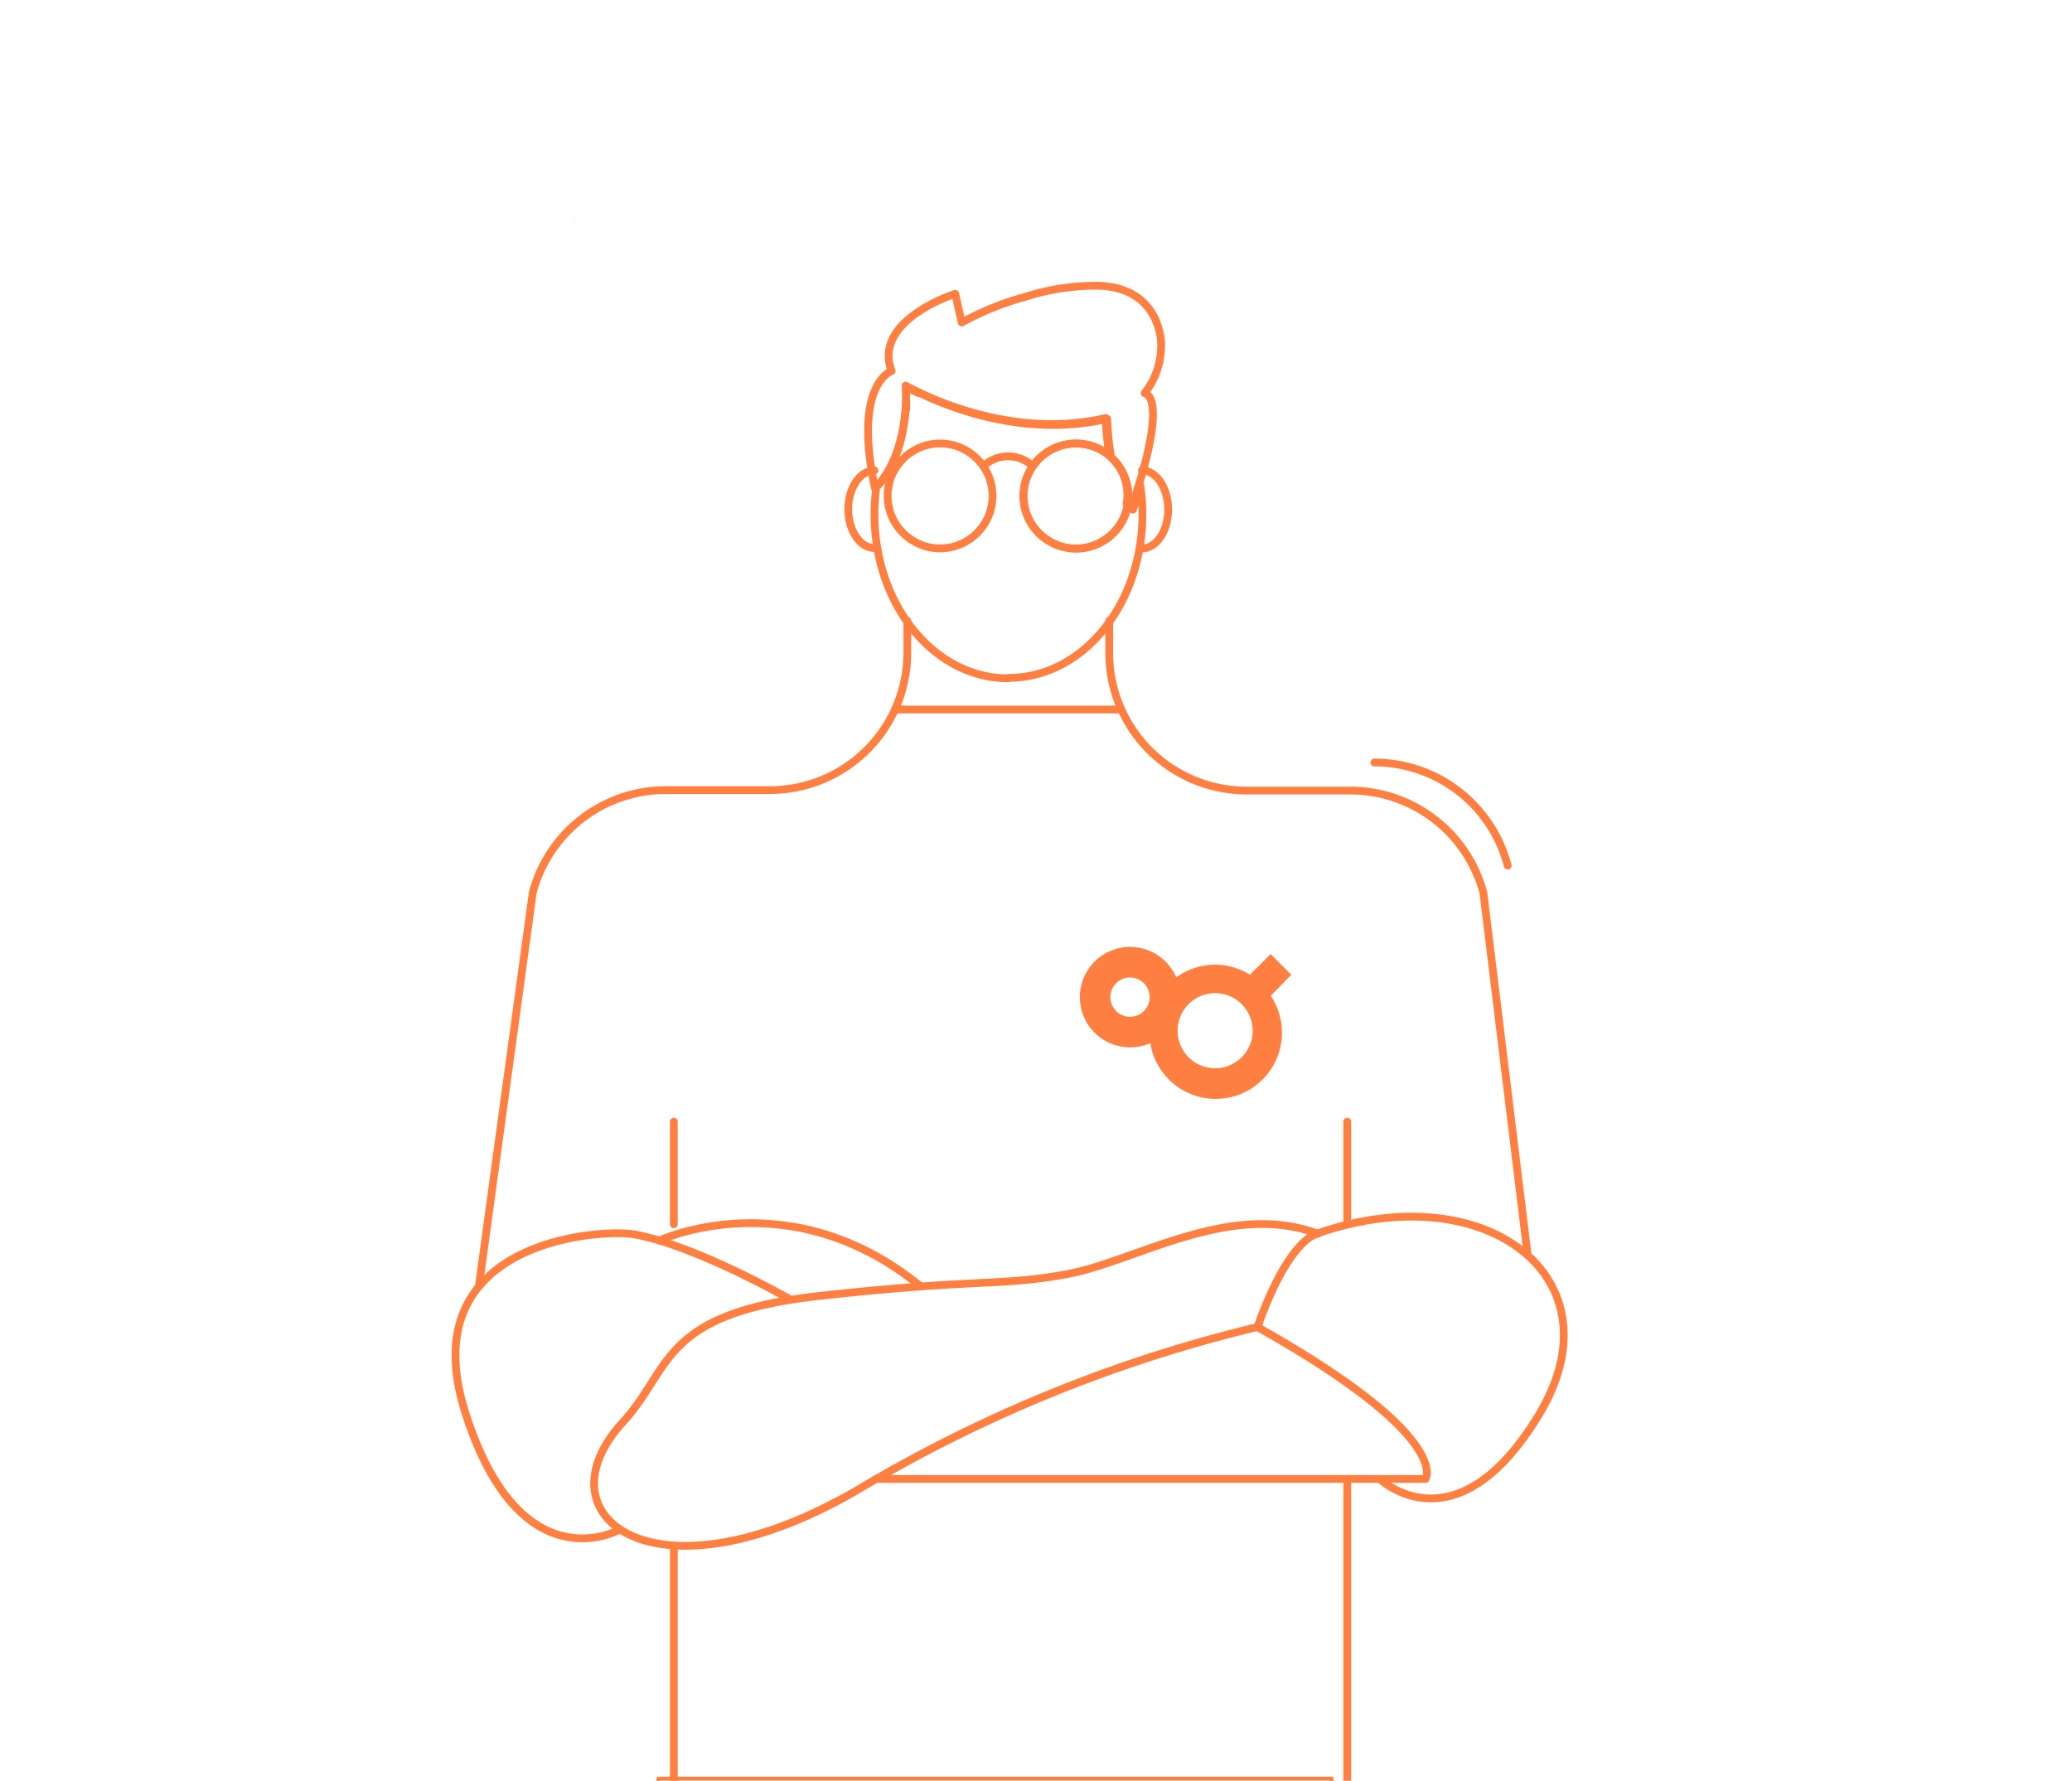 <svg xmlns="http://www.w3.org/2000/svg" xmlns:xlink="http://www.w3.org/1999/xlink" width="534" height="459" viewBox="0 0 534 459"><defs><style>.a{fill:#fff;stroke:#707070;}.b{clip-path:url(#a);}.c,.d,.f{fill:none;stroke-linecap:round;stroke-linejoin:round;}.c,.d{stroke:#ff7f41;}.c{stroke-width:2px;}.e{fill:#ff7f41;}.f{stroke:#fff;}.g{filter:url(#ar);}.h{filter:url(#ap);}.i{filter:url(#an);}.j{filter:url(#al);}.k{filter:url(#aj);}.l{filter:url(#ah);}.m{filter:url(#af);}.n{filter:url(#ad);}.o{filter:url(#ab);}.p{filter:url(#z);}.q{filter:url(#x);}.r{filter:url(#v);}.s{filter:url(#t);}.t{filter:url(#r);}.u{filter:url(#p);}.v{filter:url(#n);}.w{filter:url(#l);}.x{filter:url(#j);}.y{filter:url(#h);}.z{filter:url(#f);}.aa{filter:url(#d);}.ab{filter:url(#b);}</style><clipPath id="a"><rect class="a" width="534" height="459" transform="translate(200 1181)"/></clipPath><filter id="b" x="220.648" y="172.872" width="78.011" height="20" filterUnits="userSpaceOnUse"><feOffset dx="4" dy="4" input="SourceAlpha"/><feGaussianBlur stdDeviation="3" result="c"/><feFlood flood-opacity="0.059"/><feComposite operator="in" in2="c"/><feComposite in="SourceGraphic"/></filter><filter id="d" x="113.289" y="149.969" width="130.544" height="191.713" filterUnits="userSpaceOnUse"><feOffset dx="4" dy="4" input="SourceAlpha"/><feGaussianBlur stdDeviation="3" result="e"/><feFlood flood-opacity="0.059"/><feComposite operator="in" in2="e"/><feComposite in="SourceGraphic"/></filter><filter id="f" x="275.87" y="149.969" width="127.943" height="183.564" filterUnits="userSpaceOnUse"><feOffset dx="4" dy="4" input="SourceAlpha"/><feGaussianBlur stdDeviation="3" result="g"/><feFlood flood-opacity="0.059"/><feComposite operator="in" in2="g"/><feComposite in="SourceGraphic"/></filter><filter id="h" x="107.3" y="307.806" width="106.285" height="98.701" filterUnits="userSpaceOnUse"><feOffset dx="4" dy="4" input="SourceAlpha"/><feGaussianBlur stdDeviation="3" result="i"/><feFlood flood-opacity="0.059"/><feComposite operator="in" in2="i"/><feComposite in="SourceGraphic"/></filter><filter id="j" x="143.115" y="305.502" width="206.556" height="102.948" filterUnits="userSpaceOnUse"><feOffset dx="4" dy="4" input="SourceAlpha"/><feGaussianBlur stdDeviation="3" result="k"/><feFlood flood-opacity="0.059"/><feComposite operator="in" in2="k"/><feComposite in="SourceGraphic"/></filter><filter id="l" x="159.603" y="305.248" width="88.08" height="36.716" filterUnits="userSpaceOnUse"><feOffset dx="4" dy="4" input="SourceAlpha"/><feGaussianBlur stdDeviation="3" result="m"/><feFlood flood-opacity="0.059"/><feComposite operator="in" in2="m"/><feComposite in="SourceGraphic"/></filter><filter id="n" x="215.839" y="331.665" width="162.049" height="59.51" filterUnits="userSpaceOnUse"><feOffset dx="4" dy="4" input="SourceAlpha"/><feGaussianBlur stdDeviation="3" result="o"/><feFlood flood-opacity="0.059"/><feComposite operator="in" in2="o"/><feComposite in="SourceGraphic"/></filter><filter id="p" x="329.369" y="303.563" width="83.662" height="92.646" filterUnits="userSpaceOnUse"><feOffset dx="4" dy="4" input="SourceAlpha"/><feGaussianBlur stdDeviation="3" result="q"/><feFlood flood-opacity="0.059"/><feComposite operator="in" in2="q"/><feComposite in="SourceGraphic"/></filter><filter id="r" x="163.661" y="279.079" width="20" height="46.459" filterUnits="userSpaceOnUse"><feOffset dx="4" dy="4" input="SourceAlpha"/><feGaussianBlur stdDeviation="3" result="s"/><feFlood flood-opacity="0.059"/><feComposite operator="in" in2="s"/><feComposite in="SourceGraphic"/></filter><filter id="t" x="337.211" y="279.079" width="20" height="46.459" filterUnits="userSpaceOnUse"><feOffset dx="4" dy="4" input="SourceAlpha"/><feGaussianBlur stdDeviation="3" result="u"/><feFlood flood-opacity="0.059"/><feComposite operator="in" in2="u"/><feComposite in="SourceGraphic"/></filter><filter id="v" x="163.661" y="371.175" width="193.55" height="101.256" filterUnits="userSpaceOnUse"><feOffset dx="4" dy="4" input="SourceAlpha"/><feGaussianBlur stdDeviation="3" result="w"/><feFlood flood-opacity="0.059"/><feComposite operator="in" in2="w"/><feComposite in="SourceGraphic"/></filter><filter id="x" x="344.209" y="186.528" width="54.559" height="46.792" filterUnits="userSpaceOnUse"><feOffset dx="4" dy="4" input="SourceAlpha"/><feGaussianBlur stdDeviation="3" result="y"/><feFlood flood-opacity="0.059"/><feComposite operator="in" in2="y"/><feComposite in="SourceGraphic"/></filter><filter id="z" x="218.77" y="104.305" width="47.028" height="47.028" filterUnits="userSpaceOnUse"><feOffset dx="4" dy="4" input="SourceAlpha"/><feGaussianBlur stdDeviation="3" result="aa"/><feFlood flood-opacity="0.059"/><feComposite operator="in" in2="aa"/><feComposite in="SourceGraphic"/></filter><filter id="ab" x="243.03" y="107.611" width="33.534" height="22.961" filterUnits="userSpaceOnUse"><feOffset dx="4" dy="4" input="SourceAlpha"/><feGaussianBlur stdDeviation="3" result="ac"/><feFlood flood-opacity="0.059"/><feComposite operator="in" in2="ac"/><feComposite in="SourceGraphic"/></filter><filter id="ad" x="208.612" y="111.248" width="26.771" height="40.001" filterUnits="userSpaceOnUse"><feOffset dx="4" dy="4" input="SourceAlpha"/><feGaussianBlur stdDeviation="3" result="ae"/><feFlood flood-opacity="0.059"/><feComposite operator="in" in2="ae"/><feComposite in="SourceGraphic"/></filter><filter id="af" x="284.291" y="111.248" width="26.771" height="40.115" filterUnits="userSpaceOnUse"><feOffset dx="4" dy="4" input="SourceAlpha"/><feGaussianBlur stdDeviation="3" result="ag"/><feFlood flood-opacity="0.059"/><feComposite operator="in" in2="ag"/><feComposite in="SourceGraphic"/></filter><filter id="ah" x="213.701" y="63.643" width="95.563" height="77.477" filterUnits="userSpaceOnUse"><feOffset dx="4" dy="4" input="SourceAlpha"/><feGaussianBlur stdDeviation="3" result="ai"/><feFlood flood-opacity="0.059"/><feComposite operator="in" in2="ai"/><feComposite in="SourceGraphic"/></filter><filter id="aj" x="215.383" y="95.385" width="54.455" height="89.435" filterUnits="userSpaceOnUse"><feOffset dx="4" dy="4" input="SourceAlpha"/><feGaussianBlur stdDeviation="3" result="ak"/><feFlood flood-opacity="0.059"/><feComposite operator="in" in2="ak"/><feComposite in="SourceGraphic"/></filter><filter id="al" x="226.652" y="90.907" width="77.782" height="93.8" filterUnits="userSpaceOnUse"><feOffset dx="4" dy="4" input="SourceAlpha"/><feGaussianBlur stdDeviation="3" result="am"/><feFlood flood-opacity="0.059"/><feComposite operator="in" in2="am"/><feComposite in="SourceGraphic"/></filter><filter id="an" x="275.772" y="107.28" width="25.048" height="32.925" filterUnits="userSpaceOnUse"><feOffset dx="4" dy="4" input="SourceAlpha"/><feGaussianBlur stdDeviation="3" result="ao"/><feFlood flood-opacity="0.059"/><feComposite operator="in" in2="ao"/><feComposite in="SourceGraphic"/></filter><filter id="ap" x="253.741" y="104.321" width="47" height="47.037" filterUnits="userSpaceOnUse"><feOffset dx="4" dy="4" input="SourceAlpha"/><feGaussianBlur stdDeviation="3" result="aq"/><feFlood flood-opacity="0.059"/><feComposite operator="in" in2="aq"/><feComposite in="SourceGraphic"/></filter><filter id="ar" x="223.549" y="89.682" width="23.52" height="25.861" filterUnits="userSpaceOnUse"><feOffset dx="4" dy="4" input="SourceAlpha"/><feGaussianBlur stdDeviation="3" result="as"/><feFlood flood-opacity="0.059"/><feComposite operator="in" in2="as"/><feComposite in="SourceGraphic"/></filter></defs><g class="b" transform="translate(-200 -1181)"><g transform="translate(-156 -60)"><g transform="translate(356.001 1251.557)"><g class="ab" transform="matrix(1, 0, 0, 1, 0, -10.56)"><line class="c" x2="58.011" transform="translate(226.65 178.87)"/></g><g class="aa" transform="matrix(1, 0, 0, 1, 0, -10.56)"><path class="c" d="M361.813,223.2,375.7,121.713a35.482,35.482,0,0,1,34.141-26.431h26.744a35.448,35.448,0,0,0,35.649-35.251V51.61" transform="translate(-242.4 104.36)"/></g><g class="z" transform="matrix(1, 0, 0, 1, 0, -10.56)"><path class="c" d="M526.742,215.06l-11.38-93.205A35.476,35.476,0,0,0,480.993,95.4h-26.63a35.45,35.45,0,0,1-35.45-35.45V51.61" transform="translate(-137.04 104.36)"/></g><g class="y" transform="matrix(1, 0, 0, 1, 0, -10.56)"><path class="c" d="M401.714,183.627s-25.407,14.083-39.49-30.3,34.8-47.428,43.473-45.948c15.9,2.845,39.831,16.53,39.831,16.53" transform="translate(-246.31 206.75)"/></g><g class="x" transform="matrix(1, 0, 0, 1, 0, -10.56)"><path class="c" d="M543.21,132.812a368.194,368.194,0,0,0-101.939,41.311c-52.634,31.3-83.93,7.966-61.852-16.53,12.888-13.77,9.531-28.166,50.529-32.747s46.83-2.447,64.3-5.69,41.908-18.92,64.555-10.356C558.772,108.657,551.461,109.539,543.21,132.812Z" transform="translate(-223.13 205.21)"/></g><g class="w" transform="matrix(1, 0, 0, 1, 0, -10.56)"><path class="c" d="M378.163,110.659s33.657-15.733,67.343,11.836" transform="translate(-212.23 205.06)"/></g><g class="v" transform="matrix(1, 0, 0, 1, 0, -10.56)"><path class="c" d="M397.813,154.748H539.385s7-10.868-43.359-39.148" transform="translate(-175.97 222.43)"/></g><g class="u" transform="matrix(1, 0, 0, 1, 0, -10.56)"><path class="c" d="M437.813,109.9c43.331-15.051,78.325,11.551,56.9,46.859S453.746,173.2,453.746,173.2" transform="translate(-102.17 203.97)"/></g><g class="t" transform="matrix(1, 0, 0, 1, 0, -10.56)"><line class="c" y2="26.459" transform="translate(169.66 285.08)"/></g><g class="s" transform="matrix(1, 0, 0, 1, 0, -10.56)"><line class="c" y2="26.459" transform="translate(343.21 285.08)"/></g><g class="r" transform="matrix(1, 0, 0, 1, 0, -10.56)"><path class="c" d="M379.473,146.573v64.043h173.55V129.36" transform="translate(-209.81 247.81)"/></g><path class="d" d="M436.632,635.478V172.44H404.283V635.478" transform="translate(-164.037 316.744)"/><path class="d" d="M404.852,662.269,379.473,157.92h173.55L527.646,662.269" transform="translate(-209.814 289.954)"/><g class="q" transform="matrix(1, 0, 0, 1, 0, -10.56)"><path class="c" d="M477.273,91.033a35.476,35.476,0,0,0-34.34-26.573" transform="translate(-92.72 128.07)"/></g><path class="e" d="M472.153,89.742l-5.32-5.32-5.349,5.32a16.9,16.9,0,0,0-18.977.683,12.945,12.945,0,1,0-11.892,18.038,13.21,13.21,0,0,0,5.206-1.081,17.071,17.071,0,1,0,31.04-12.205Zm-41.538,10.84a5.064,5.064,0,1,1,5.036-5.093v.057A5.062,5.062,0,0,1,430.615,100.582Zm21.907,13.258a9.673,9.673,0,1,1,9.673-9.673,9.674,9.674,0,0,1-9.673,9.673Z" transform="translate(-139.357 150.924)"/><path class="d" d="M415.653,335.18l46.6,33.913a8.535,8.535,0,0,0,12.4-11.38l-13.77-22.448" transform="translate(-143.059 617.014)"/><path class="d" d="M443.424,335.18,396.85,369.093a8.535,8.535,0,0,1-12.4-11.38l13.77-22.448" transform="translate(-203.178 617.014)"/><line class="d" x2="45.977" transform="translate(272.595 937.684)"/><line class="d" x2="45.948" transform="translate(195.465 937.684)"/><path class="d" d="M433.8,163s-7.682,42.079,18.095,42.676" transform="translate(-111.557 299.327)"/><path class="d" d="M398.758,163s7.682,42.079-18.095,42.676" transform="translate(-207.618 299.327)"/><line class="d" x2="172.128" transform="translate(170.371 462.184)"/><line class="d" x1="3.727" y2="81.967" transform="translate(295.583 855.717)"/><line class="d" x2="3.727" y2="81.967" transform="translate(213.076 855.717)"/><path class="d" d="M422.1,333.66l-23.358,19.46a5.691,5.691,0,0,1-8.009-.774,5.756,5.756,0,0,1-.754-1.189c-.74-2.049-.2-4.637,3.784-7.653" transform="translate(-190.955 614.209)"/><path class="d" d="M419.353,333.66l23.358,19.46a5.691,5.691,0,0,0,8.006-.814,5.571,5.571,0,0,0,.728-1.149c.768-2.049.228-4.637-3.756-7.653" transform="translate(-136.232 614.209)"/><line class="f" x1="8.706" y2="81.284" transform="translate(135.092 217.735)"/><path class="e" d="M371.813,18.464h0v.2a27.055,27.055,0,0,0,.512-2.7A17.129,17.129,0,0,1,371.813,18.464Z" transform="translate(-223.947 28.025)"/><g class="p" transform="matrix(1, 0, 0, 1, 0, -10.56)"><circle class="c" cx="13.514" cy="13.514" r="13.514" transform="translate(224.77 110.31)"/></g><g class="o" transform="matrix(1, 0, 0, 1, 0, -10.56)"><path class="c" d="M407.513,39.277l.284-.228a9.163,9.163,0,0,1,12.205,0l.228.2" transform="translate(-158.08 76.89)"/></g><g class="n" transform="matrix(1, 0, 0, 1, 0, -10.56)"><path class="c" d="M402.044,38c-3.727,0-6.771,4.467-6.771,9.986S398.317,58,402.044,58" transform="translate(-180.66 79.25)"/></g><g class="m" transform="matrix(1, 0, 0, 1, 0, -10.56)"><path class="c" d="M421.873,58.115c3.756,0,6.771-4.5,6.771-10.015S425.629,38,421.873,38" transform="translate(-131.58 79.25)"/></g><g class="l" transform="matrix(1, 0, 0, 1, 0, -10.56)"><path class="c" d="M468.351,48.957a19.906,19.906,0,0,0,4.182-13.969c-1.11-7.6-5.975-13.315-15.875-13.713a59.354,59.354,0,0,0-19.034,2.845,74.608,74.608,0,0,0-16.416,6.629l-1.679-7.4s-21.4,6.771-16.388,19.916c0,0-10.015,3.13-4.324,30.073a3.125,3.125,0,0,0,.427-.37c1.508-1.451,6.544-7.255,7.511-20.115a57.435,57.435,0,0,0,0-5.861s1.166.683,3.187,1.65c7.483,3.642,27.313,11.665,48.367,6.714a73.426,73.426,0,0,0,.967,9.73,13.484,13.484,0,0,1,4.637,10.129,13.78,13.78,0,0,1-.228,2.219,9.088,9.088,0,0,0,1.252,1.309s.882-2.561,1.906-6.174C469.461,64.434,472.733,50.408,468.351,48.957Z" transform="translate(-177.35 48.38)"/></g><g class="k" transform="matrix(1, 0, 0, 1, 0, -10.56)"><path class="c" d="M405.677,32.45c-.967,12.945-6,18.635-7.568,20.115a50.474,50.474,0,0,0-.455,7.056c0,23.3,15.42,42.193,34.454,42.193" transform="translate(-176.27 69.01)"/></g><g class="j" transform="matrix(1, 0, 0, 1, 0, -10.56)"><path class="c" d="M424.721,104.43c19.034,0,34.454-18.891,34.454-42.193a51.118,51.118,0,0,0-.541-7.34c-1.024,3.613-1.906,6.174-1.906,6.174a9.086,9.086,0,0,1-1.252-1.309,13.545,13.545,0,1,1-4.41-12.348,73.416,73.416,0,0,1-.967-9.73c-21.167,4.95-41-3.073-48.366-6.714" transform="translate(-168.74 66.28)"/></g><g class="i" transform="matrix(1, 0, 0, 1, 0, -10.56)"><path class="c" d="M423.433,49.1a13.822,13.822,0,0,0,.228-2.219,13.486,13.486,0,0,0-4.638-10.129" transform="translate(-136.84 76.94)"/></g><g class="h" transform="matrix(1, 0, 0, 1, 0, -10.56)"><path class="c" d="M433.574,38.933a13.518,13.518,0,1,0,4.41,12.348" transform="translate(-151.39 74.76)"/></g><g class="g" transform="matrix(1, 0, 0, 1, 0, -10.56)"><path class="c" d="M403.709,32.07c-2.02-.967-3.186-1.65-3.186-1.65v5.861" transform="translate(-170.97 65.26)"/></g></g></g></g></svg>